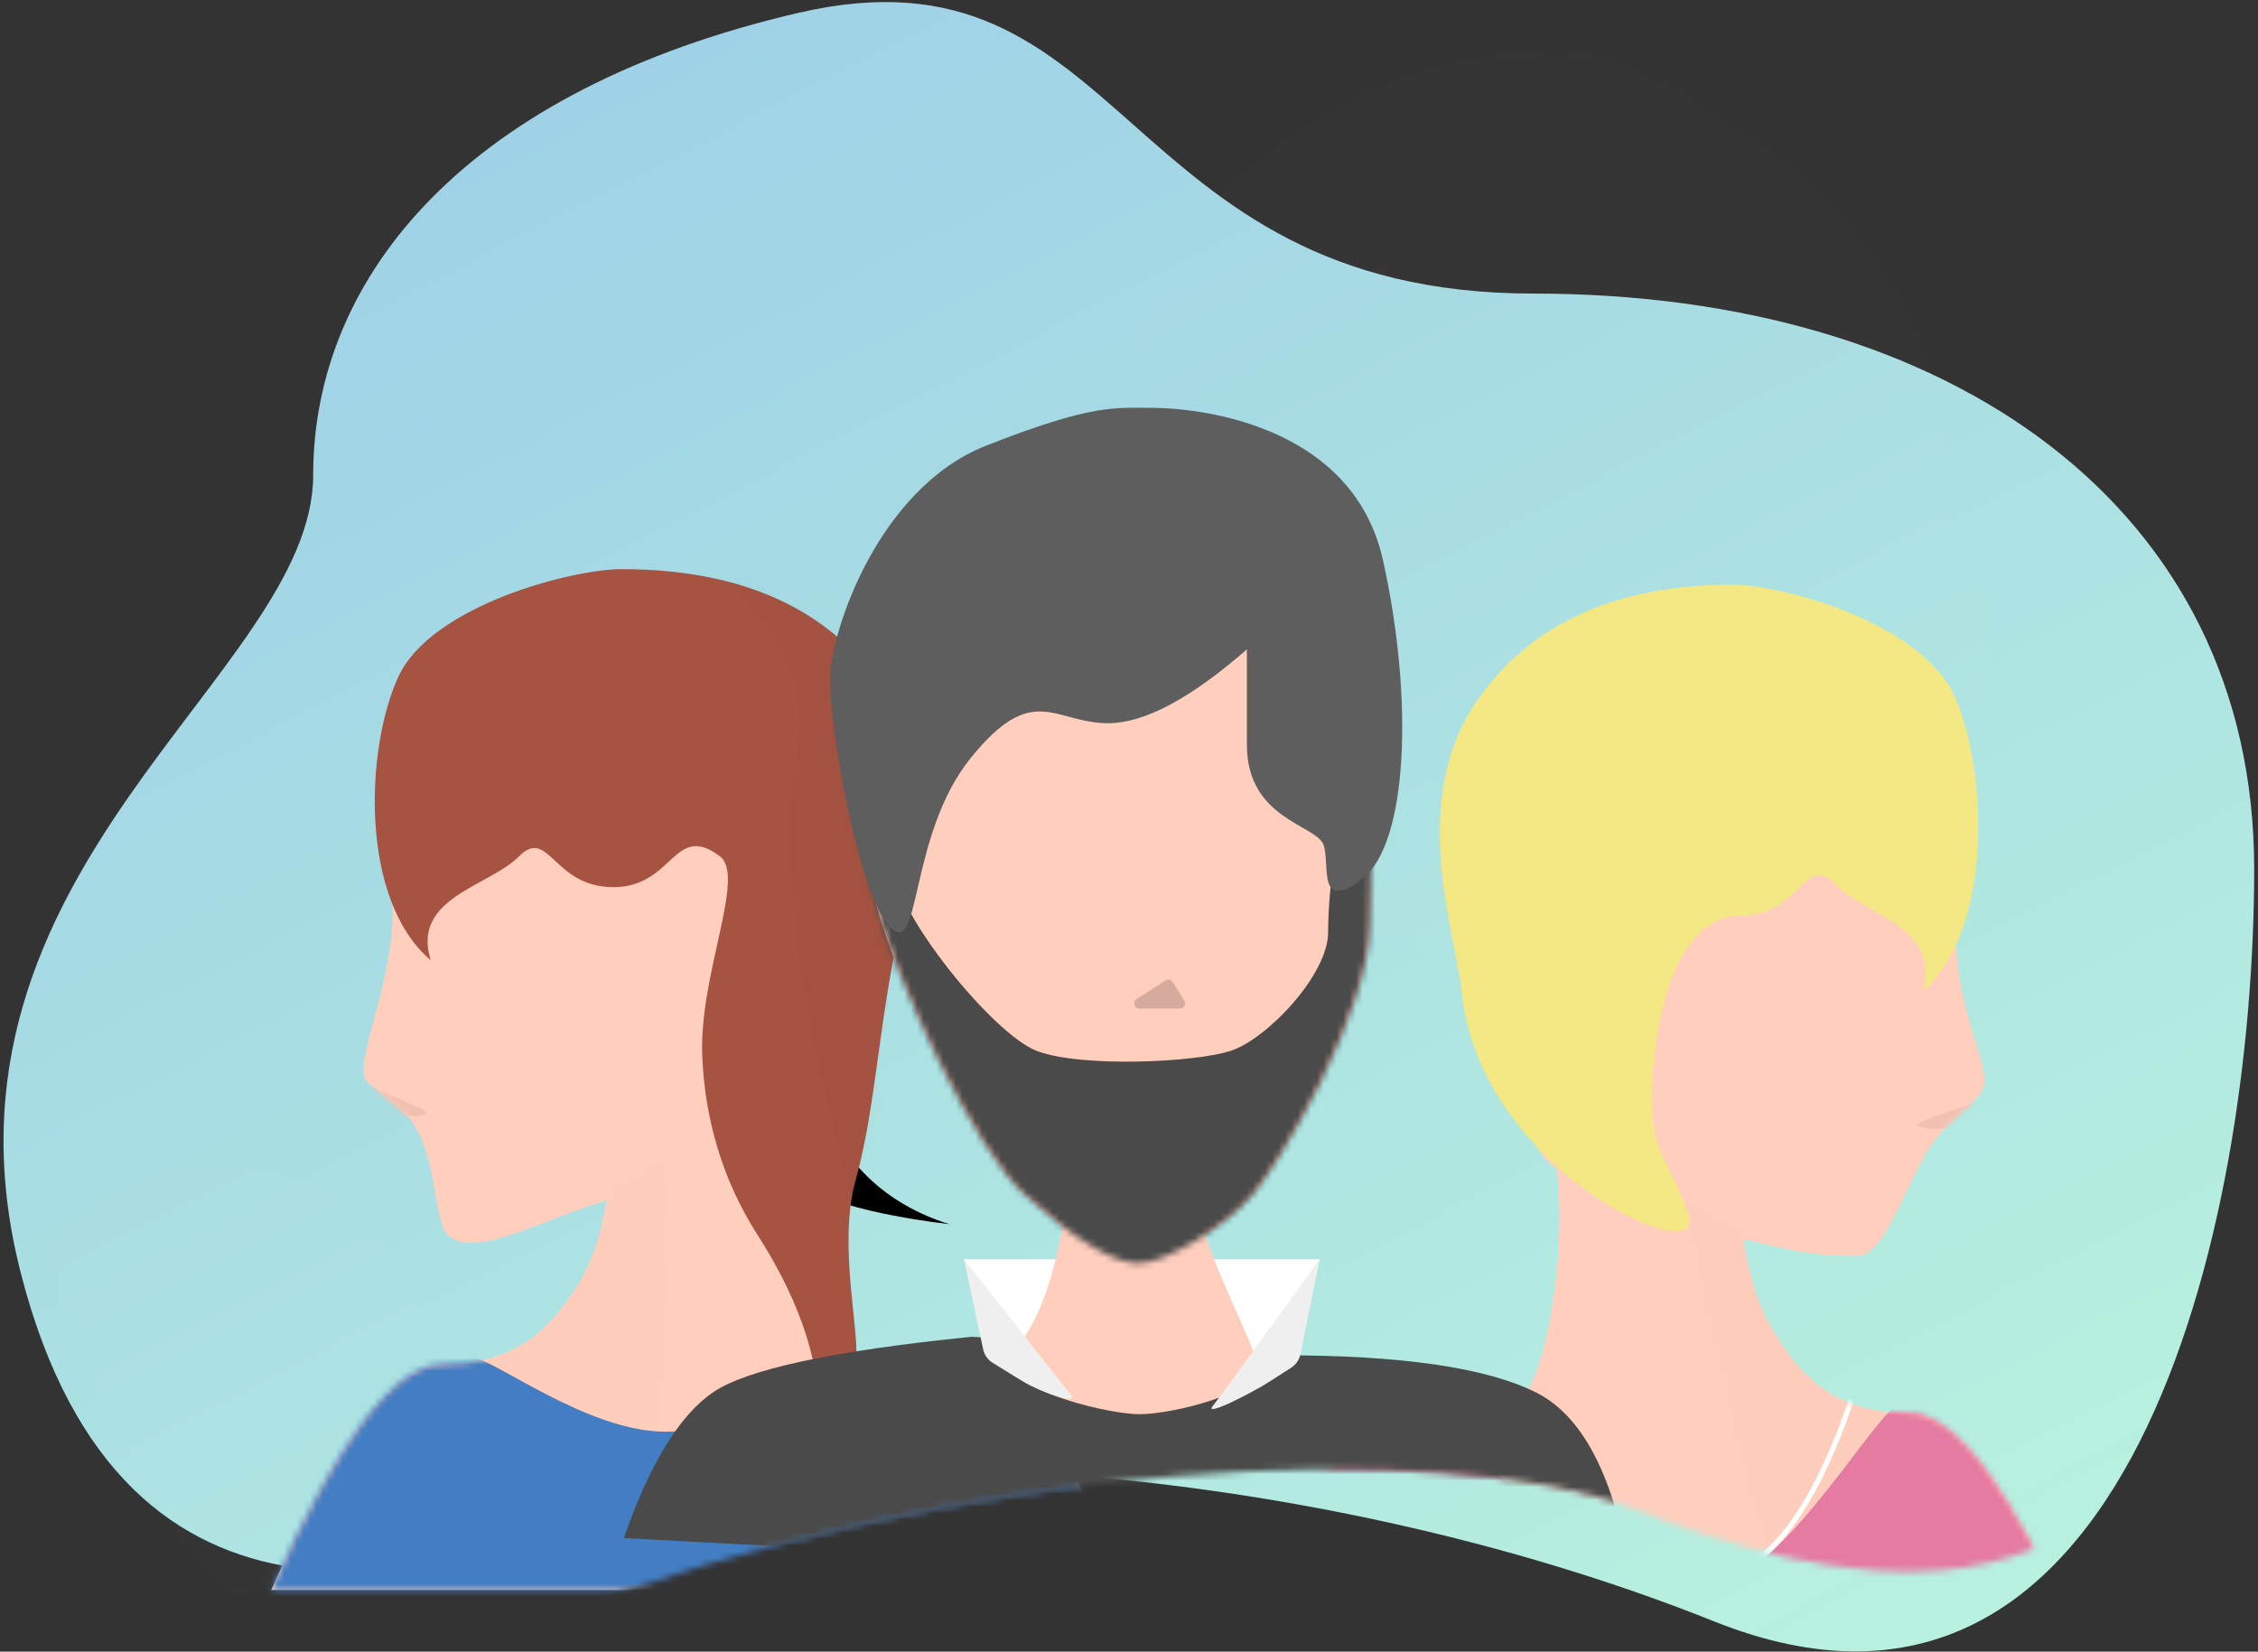 <?xml version="1.0" encoding="UTF-8"?>
<svg width="350px" height="256px" viewBox="0 0 350 256" version="1.1" xmlns="http://www.w3.org/2000/svg" xmlns:xlink="http://www.w3.org/1999/xlink">
    <rect x="0" y="0" width="350" height="256" fill="#333333" stroke="none"/>
    <!-- Generator: sketchtool 50.2 (55047) - http://www.bohemiancoding.com/sketch -->
    <title>1BD197FD-714E-49A3-9587-4197E725CC38@1x</title>
    <desc>Created with sketchtool.</desc>
    <defs>
        <linearGradient x1="0%" y1="138.885%" x2="104.976%" y2="-20.655%" id="linearGradient-1">
            <stop stop-color="#C4FFDC" offset="0%"></stop>
            <stop stop-color="#94C5E9" offset="100%"></stop>
        </linearGradient>
        <path d="M301.409,73.619 C301.409,42.672 277.375,13.863 226.176,1.988 C174.977,-9.887 177.063,45.503 112.281,45.503 C47.499,45.503 0.547,78.801 0.547,134.683 C0.547,190.566 20.115,276.948 84.221,251.329 C148.328,225.709 224.697,222.773 252.82,233.719 C280.944,244.665 330.876,259.624 346.773,197.154 C362.669,134.683 301.409,104.566 301.409,73.619 Z" id="path-2"></path>
        <path d="M38.612,93.963 C57.006,89.535 61.12,89.026 68.128,82.706 C75.136,76.387 81.134,47.062 68.128,20.046 C55.122,-6.97 28.951,-0.593 20.217,6.1 C11.482,12.793 3.028,20.749 3.028,33.797 C3.028,38.242 4.957,43.68 4.931,49.447 C4.879,60.61 -1.065,72.613 0.781,75.492 C1.328,76.344 6.597,79.531 8.448,82.706 C11.321,87.634 11.172,93.483 12.62,97.878 C15,105.106 29.374,96.187 38.612,93.963 Z" id="path-4"></path>
        <path d="M53.593,11.392 C53.073,21.988 51.272,29.8 48.188,34.829 C43.563,42.372 38.131,47.438 27.033,47.438 C19.635,47.438 10.786,59.107 0.488,82.445 L128.206,82.445 C128.154,71.393 125.818,63.584 121.2,59.018 C114.272,52.168 96.895,47.438 89.736,47.438 C82.577,47.438 77.846,12.933 83.791,3.373 C87.754,-3 77.688,-0.327 53.593,11.392 Z" id="path-6"></path>
        <path d="M38.794,0.221 C31.143,0.221 9.218,5.856 4.159,17.004 C-0.899,28.151 -1.804,51.45 9.218,60.821 C6.202,51.112 18.269,49.422 22.904,44.743 C27.54,40.063 28.177,49.509 37.546,49.509 C46.916,49.509 46.916,39.304 54.07,44.743 C58.104,47.809 50.848,63.024 51.316,75.543 C51.678,85.23 54.373,94.801 59.889,103.416 C68.32,116.582 71.17,128.613 68.438,139.511 C72.231,131.715 74.44,126.397 75.065,123.555 C76.003,119.292 72.228,105.198 75.065,95.017 C77.903,84.836 78.484,73.592 80.909,60.821 C82.477,52.562 89.566,32.169 78.157,17.004 C71.924,8.718 60.733,0.221 38.794,0.221 Z" id="path-8"></path>
        <path d="M38.592,97.878 C56.978,93.265 61.09,92.735 68.094,86.152 C75.099,79.569 81.094,49.02 68.094,20.877 C55.094,-7.266 28.937,-0.623 20.207,6.35 C11.477,13.322 3.027,21.61 3.027,35.203 C3.027,39.833 4.955,45.497 4.928,51.505 C4.877,63.134 -0.5,71.158 0.781,74.637 C1.645,76.981 4.783,78.065 8.502,83.016 C12.221,87.967 15.843,100.64 20.207,100.64 C26.011,100.64 29.359,100.194 38.592,97.878 Z" id="path-10"></path>
        <path d="M53.585,11.818 C53.065,22.783 51.263,30.869 48.177,36.073 C43.548,43.88 38.113,49.122 27.007,49.122 C19.603,49.122 10.748,61.199 0.442,85.352 C21.291,90.398 37.202,92.921 48.177,92.921 C59.151,92.921 85.843,90.398 128.251,85.352 C128.199,73.914 125.862,65.833 121.24,61.107 C114.307,54.018 96.919,49.122 89.754,49.122 C82.59,49.122 77.855,13.413 83.805,3.519 C87.771,-3.077 77.698,-0.311 53.585,11.818 Z" id="path-12"></path>
        <path d="M38.613,0.226 C30.987,0.226 9.136,6.09 4.094,17.69 C-0.947,29.29 -1.849,53.535 9.136,63.285 C6.131,53.183 18.156,51.424 22.776,46.555 C27.397,41.686 28.031,51.514 37.369,51.514 C46.706,51.514 50.626,65.578 51.092,78.605 C51.452,88.685 48.137,89.423 45.392,98.036 C42.647,106.65 77.843,91.145 80.585,63.285 C81.445,54.55 89.212,33.471 77.843,17.69 C71.63,9.068 60.477,0.226 38.613,0.226 Z" id="path-14"></path>
        <path d="M9.154,11.407 C-1.202,24.637 -0.215,45.52 2.908,57.954 C6.031,70.388 18.424,96.797 26.196,103.786 C33.968,110.775 40.004,114.391 43.829,114.391 C47.654,114.391 57.097,108.93 61.462,103.786 C65.827,98.642 79.663,75.287 79.663,61.584 C79.663,47.882 81.796,20.429 76.248,11.407 C70.699,2.386 51.491,0.207 43.129,0.207 C34.767,0.207 17.921,0.207 9.154,11.407 Z" id="path-16"></path>
    </defs>
    <g id="UI" stroke="none" stroke-width="1" fill="none" fill-rule="evenodd">
        <g id="welcome" transform="translate(-308, -945)">
            <g id="Group-41" transform="translate(360, -32)"></g>
            <g id="Group-28" transform="translate(308, 945)">
                <g id="Group-25-+-Group-27-+-Path-82-+-Path-94-+-Group-24-Mask">
                    <mask id="mask-3" fill="white">
                        <use xlink:href="#path-2"></use>
                    </mask>
                    <use id="Mask" fill="url(#linearGradient-1)" transform="translate(174.977, 128.142) scale(-1, 1) translate(-174.977, -128.142) " xlink:href="#path-2"></use>
                    <ellipse id="Oval-8" fill="#FFFFFF" opacity="0.095" mask="url(#mask-3)" cx="240.925" cy="78.8" rx="70.719" ry="70.8"></ellipse>
                    <ellipse id="Oval-8-Copy" fill="#FFFFFF" opacity="0.101" mask="url(#mask-3)" cx="33.961" cy="214" rx="33.162" ry="33.2"></ellipse>
                    <g id="Group-25" mask="url(#mask-3)">
                        <g transform="translate(41.553, 88)">
                            <g id="Group-26" stroke-width="1" fill="none" transform="translate(14.384, 4)">
                                <g id="Path-96">
                                    <mask id="mask-5" fill="white">
                                        <use xlink:href="#path-4"></use>
                                    </mask>
                                    <use id="Mask" fill="#FFCEBD" xlink:href="#path-4"></use>
                                    <path d="M2.044,76.667 C7.4,78.873 10.078,80.091 10.078,80.32 C10.078,80.664 10.566,81.085 6.271,81.085 C3.408,81.085 1.999,79.612 2.044,76.667 Z" fill="#F0C1B1" mask="url(#mask-5)"></path>
                                </g>
                            </g>
                            <g id="Path-81" stroke-width="1" fill="none" transform="translate(0, 76)">
                                <mask id="mask-7" fill="white">
                                    <use xlink:href="#path-6"></use>
                                </mask>
                                <use id="Mask" fill="#FFCEBD" xlink:href="#path-6"></use>
                                <path d="M30.014,46.871 C39.819,52.46 57.449,61.498 59.724,59.694 C61.999,57.89 63.031,15.898 61.303,15.898 C60.151,15.898 56.646,17.934 50.788,22.005 C30.402,34.857 23.477,43.146 30.014,46.871 Z" fill="#000000" opacity="0.06" mask="url(#mask-7)"></path>
                                <path d="M31.584,46.415 C34.77,46.415 49.402,57.913 61.604,57.913 C69.739,57.913 76.824,54.601 82.86,47.977 L90.159,42.373 C127.249,50.452 146.238,55.062 147.125,56.202 C148.455,57.913 148.783,82.739 148.783,84.192 C148.783,85.161 96.839,85.161 -7.048,84.192 L4.431,64.88 L19.682,46.415 C25.492,46.415 29.46,46.415 31.584,46.415 Z" id="Path-85" fill="#437EC4" mask="url(#mask-7)"></path>
                            </g>
                            <path d="M80.708,73.6 C82.631,84.004 88.368,91.559 97.918,96.266 C112.242,103.327 92.864,106.669 86.786,101.468 C82.734,98 80.708,88.711 80.708,73.6 Z" id="Path-84" fill="#000000" transform="translate(91.895, 88.8) scale(-1, 1) rotate(-97) translate(-91.895, -88.8) "></path>
                            <g id="Path-83" stroke-width="1" fill="none" transform="translate(15.982, 0)">
                                <mask id="mask-9" fill="white">
                                    <use xlink:href="#path-8"></use>
                                </mask>
                                <use id="Mask" fill="#A65342" xlink:href="#path-8"></use>
                                <path d="M32.069,-11.67 C57.474,-0.618 68.816,12.671 66.093,28.196 C63.37,43.721 66.17,67.075 74.493,98.258 C88.041,60.862 94.815,41.696 94.815,40.76 C94.815,38.943 89.07,21.466 77.579,-11.67 L32.069,-11.67 Z" id="Path-80" fill="#000000" opacity="0.125" mask="url(#mask-9)"></path>
                            </g>
                        </g>
                    </g>
                    <g id="Group-27" mask="url(#mask-3)">
                        <g transform="translate(194.178, 90.4)" id="Group-25-Copy">
                            <g transform="translate(64.326, 86.8) scale(-1, 1) translate(-64.326, -86.8) ">
                                <g id="Group-26" transform="translate(14.662, 3.622)">
                                    <g id="Path-96">
                                        <mask id="mask-11" fill="white">
                                            <use xlink:href="#path-10"></use>
                                        </mask>
                                        <use id="Mask" fill="#FFCEBD" xlink:href="#path-10"></use>
                                        <path d="M2.032,76.867 C7.919,78.855 10.862,79.969 10.862,80.208 C10.862,80.566 10.611,80.973 6.319,80.973 C3.457,80.973 2.028,79.604 2.032,76.867 Z" fill="#F0C1B1" mask="url(#mask-11)"></path>
                                    </g>
                                </g>
                                <g id="Path-81" transform="translate(0, 79.467)">
                                    <mask id="mask-13" fill="white">
                                        <use xlink:href="#path-12"></use>
                                    </mask>
                                    <use id="Mask" fill="#FFCEBD" xlink:href="#path-12"></use>
                                    <path d="M28.328,49.906 C26.632,53.153 44.657,78.288 46.934,76.422 C49.211,74.555 63.03,16.482 61.301,16.482 C60.148,16.482 56.641,18.588 50.779,22.801 C36.943,38.706 29.459,47.741 28.328,49.906 Z" fill="#000000" opacity="0.06" mask="url(#mask-13)"></path>
                                    <path d="M28.564,48.064 C31.752,48.064 47.087,76.428 59.298,76.428 C67.438,76.428 81.187,67.602 100.545,49.949 C130.75,54.265 146.297,57.013 147.184,58.193 C148.515,59.963 132.324,90.138 132.324,91.643 C132.324,92.389 116.881,102.326 59.298,101.961 C46.105,101.878 23.973,96.944 -7.099,87.16 L4.389,67.173 L14.864,51.603 C21.872,49.243 26.438,48.064 28.564,48.064 Z" id="Path-85" fill="#E57AA3" mask="url(#mask-13)"></path>
                                    <path d="M87.101,47.439 C78.089,65.239 68.946,74.412 59.673,74.959 C50.4,75.505 42.496,66.332 35.962,47.439" id="Path-79" stroke="#FFFFFF" stroke-width="0.8" stroke-linecap="round" mask="url(#mask-13)"></path>
                                </g>
                                <g id="Path-83" transform="translate(15.683, 0)">
                                    <mask id="mask-15" fill="white">
                                        <use xlink:href="#path-14"></use>
                                    </mask>
                                    <use id="Mask" fill="#F4E884" xlink:href="#path-14"></use>
                                    <path d="M55.387,-17.585 C68.863,5.505 74.248,25.476 71.544,42.327 C68.839,59.179 56.554,74.614 34.687,88.633 C83.67,70.374 108.162,60.258 108.162,58.285 C108.162,56.312 102.456,37.342 91.044,1.374 L55.387,-17.585 Z" id="Path-80" fill="#000000" opacity="0.043" mask="url(#mask-15)" transform="translate(71.425, 35.524) rotate(-22) translate(-71.425, -35.524) "></path>
                                </g>
                            </g>
                        </g>
                    </g>
                    <path d="" id="Path-82" stroke="#979797" stroke-width="0.8" mask="url(#mask-3)"></path>
                    <path d="" id="Path-94" stroke="#979797" stroke-width="0.8" mask="url(#mask-3)"></path>
                    <g id="Group-24" mask="url(#mask-3)">
                        <g transform="translate(96.689, 63.2)">
                            <path d="M53.882,144 C32.303,146.184 18.925,149.073 13.748,152.666 C8.572,156.258 3.989,163.77 0,175.2 L156.412,183.575 C154.089,166.833 149.106,156.53 141.462,152.666 C133.819,148.801 120.652,146.869 101.963,146.869 L53.882,144 Z" id="Path-93" fill="#4A4A4A"></path>
                            <path d="M71.526,132 C59.002,132 52.74,132 52.74,132 C52.74,132 58.122,144.344 64.824,148.134 C71.526,151.924 77.023,153.6 82.663,153.6 C86.423,153.6 92.601,151.778 101.197,148.134 L107.877,132 L71.526,132 Z" id="Path-92" fill="#FFFFFF"></path>
                            <path d="M68.631,123.2 C66.986,134.241 64.396,141.695 60.86,145.563 C55.556,151.364 74.466,156 79.921,156 C85.375,156 98.288,152.554 98.288,149.058 C98.288,145.563 89.201,130.014 89.201,123.2 C84.847,123.2 77.99,123.2 68.631,123.2 Z" id="Path-91" fill="#FFCEBD"></path>
                            <g id="Group-23" stroke-width="1" fill="none" transform="translate(31.963, 0)">
                                <g id="Path-88" transform="translate(4.032, 18.218)">
                                    <mask id="mask-17" fill="white">
                                        <use xlink:href="#path-16"></use>
                                    </mask>
                                    <use id="Mask" fill="#FFCEBD" xlink:href="#path-16"></use>
                                    <path d="M74.875,46.267 C73.744,53.149 73.179,58.766 73.179,63.119 C73.179,69.648 63.7,79.662 58.038,81.476 C52.375,83.29 34.849,84.069 28.029,81.476 C21.209,78.883 6.158,60.089 6.158,53.669 C6.158,49.389 4.027,47.637 -0.236,48.412 L-2.49,101.168 C24.694,116.815 38.286,124.639 38.286,124.639 C38.286,124.639 37.871,127.153 62.999,118.959 C88.126,110.766 92.245,119.632 94.758,101.168 C97.271,82.704 87.899,87.214 92.649,73.843 C97.399,60.473 89.558,52.768 86.658,50.942 C84.724,49.725 80.797,48.166 74.875,46.267 Z" fill="#4A4A4A" mask="url(#mask-17)"></path>
                                    <path d="" id="Path-86" stroke="#979797" stroke-width="0.8" mask="url(#mask-17)"></path>
                                </g>
                                <path d="M64.623,37.448 C55.885,45.08 48.716,48.896 43.114,48.896 C34.713,48.896 31.514,42.276 21.797,54.311 C12.08,66.346 14.159,85.897 9.199,80.355 C4.239,74.812 7.39483728e-16,49.883 0,42.276 C0,34.67 7.566,12.434 24.159,5.895 C40.752,-0.644 44.172,0.019 50.039,0.019 C55.905,0.019 80.912,1.987 85.722,23.656 C90.533,45.325 89.549,67.631 82.503,73.01 C75.457,78.389 77.56,70.874 76.509,67.767 C75.457,64.66 64.623,63.794 64.623,52.276 C64.623,44.598 64.623,39.655 64.623,37.448 Z" id="Path-87" fill="#5E5E5E"></path>
                                <path d="M52.016,88.768 L47.529,91.641 C47.157,91.88 47.048,92.374 47.286,92.747 C47.433,92.976 47.687,93.115 47.96,93.115 L54.235,93.115 C54.676,93.115 55.035,92.757 55.035,92.315 C55.035,92.166 54.993,92.019 54.914,91.893 L53.127,89.02 C52.894,88.644 52.4,88.529 52.025,88.763 C52.022,88.765 52.019,88.766 52.016,88.768 Z" id="Path-90" fill="#000000" opacity="0.17"></path>
                            </g>
                            <path d="M69.404,153.124 C68.447,151.961 62.892,144.919 52.74,132 L55.709,145.961 C55.889,146.807 56.403,147.543 57.134,148.004 C60.398,150.059 62.366,151.248 63.037,151.571 C67.795,153.863 70.081,153.948 69.404,153.124 Z" id="Path-95" fill="#EFEFEF"></path>
                            <path d="M107.752,154.833 C106.788,153.611 101.236,146 91.096,132 L94.102,146.729 C94.273,147.57 94.776,148.306 95.495,148.774 C98.084,150.453 99.608,151.422 100.065,151.679 C105.878,154.945 108.501,155.783 107.752,154.833 Z" id="Path-95-Copy" fill="#EFEFEF" transform="translate(99.486, 143.6) scale(-1, 1) translate(-99.486, -143.6) "></path>
                        </g>
                    </g>
                </g>
            </g>
        </g>
    </g>
</svg>